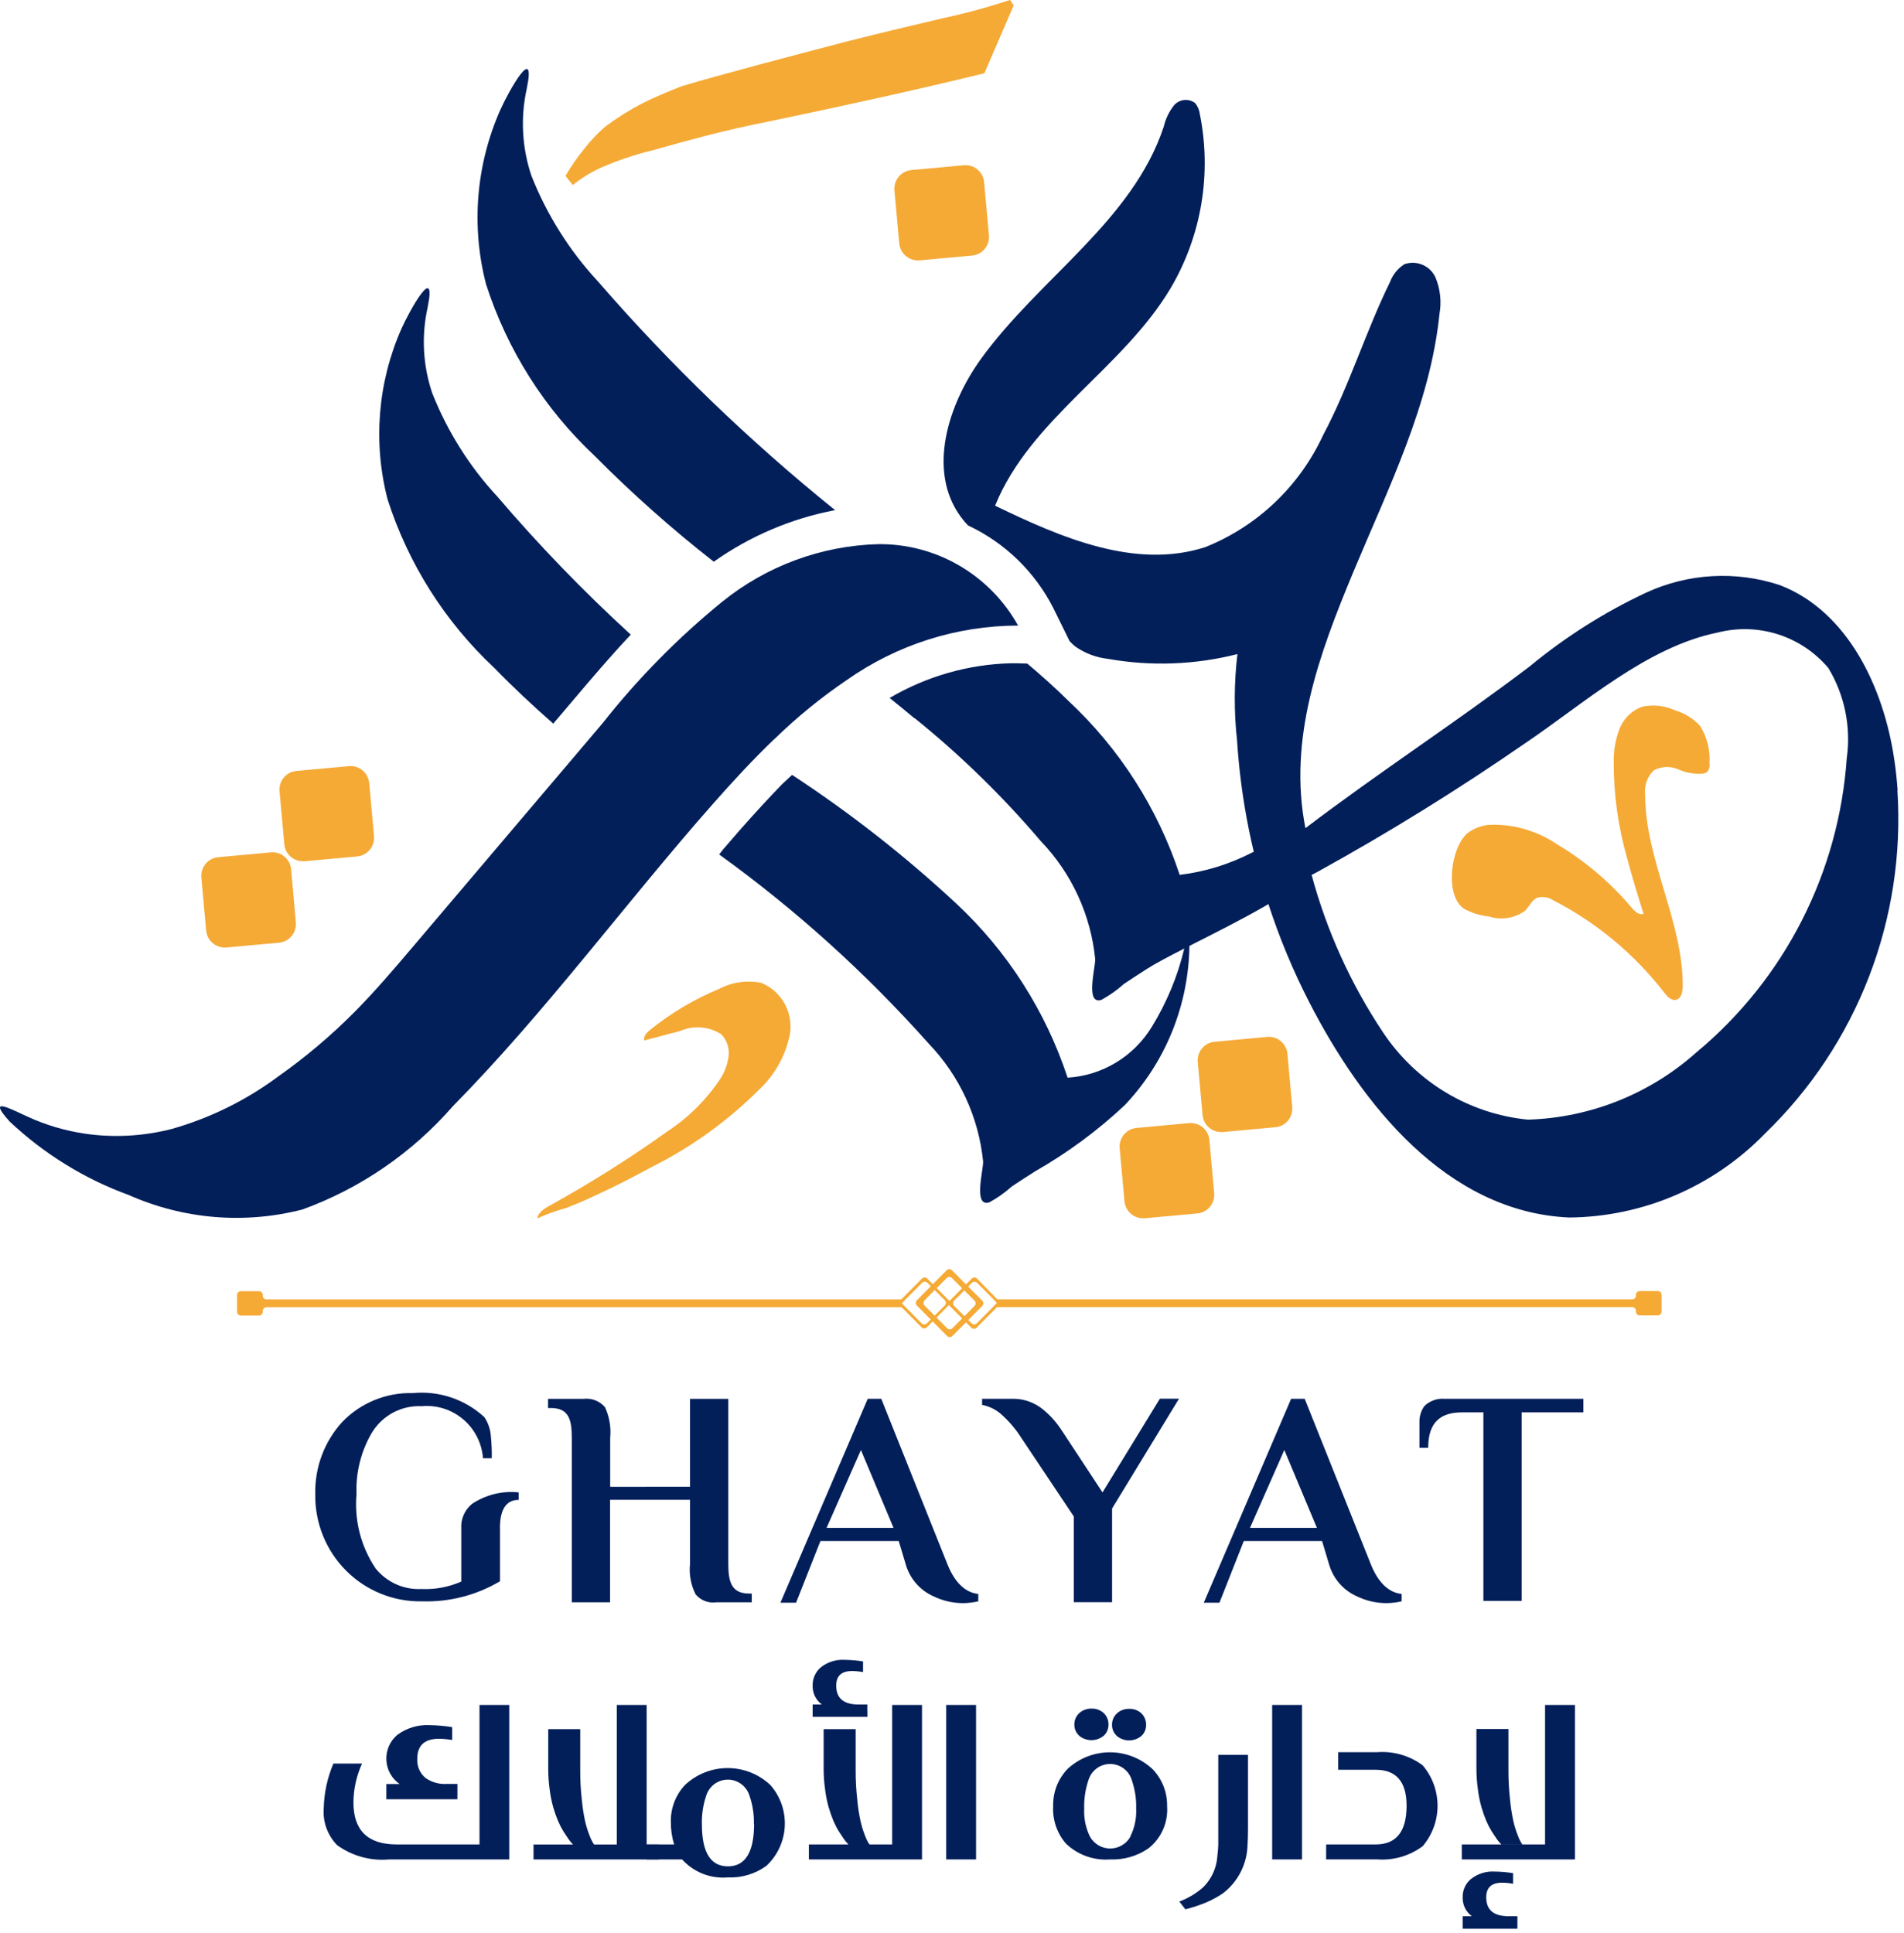 <svg width="65" height="66" viewBox="0 0 65 66" fill="none" xmlns="http://www.w3.org/2000/svg">
<g clip-path="url(#clip0_188_131)">
<path d="M17.385 58.203V63.476H13.288C12.656 63.535 12.025 63.362 11.51 62.99C11.347 62.824 11.222 62.624 11.143 62.405C11.064 62.186 11.033 61.952 11.052 61.719C11.065 61.198 11.177 60.683 11.382 60.204H12.359C12.169 60.621 12.069 61.074 12.066 61.533C12.066 62.488 12.559 62.965 13.543 62.965H16.37V58.203L17.385 58.203ZM15.615 61.422H13.189V60.903H13.643C13.509 60.81 13.399 60.688 13.32 60.545C13.241 60.403 13.197 60.244 13.19 60.081C13.182 59.918 13.213 59.755 13.278 59.606C13.344 59.457 13.443 59.325 13.568 59.221C13.89 58.985 14.284 58.869 14.682 58.893C14.935 58.897 15.187 58.92 15.437 58.96V59.4C15.287 59.373 15.135 59.359 14.983 59.358C14.491 59.358 14.245 59.587 14.245 60.043C14.237 60.167 14.259 60.292 14.309 60.406C14.358 60.52 14.434 60.62 14.53 60.699C14.742 60.845 14.996 60.915 15.252 60.899H15.616L15.615 61.422Z" fill="#021F5A"/>
<path d="M22.486 62.966V63.477H18.214V62.966H21.056V58.203H22.076V62.966H22.486ZM19.519 62.92C19.476 62.873 19.436 62.823 19.4 62.77L19.235 62.521C19.165 62.406 19.103 62.285 19.049 62.16C18.985 62.006 18.93 61.848 18.884 61.688C18.829 61.491 18.789 61.291 18.765 61.088C18.732 60.848 18.715 60.607 18.716 60.365V59.028H19.808V60.411C19.806 60.752 19.824 61.093 19.862 61.433C19.884 61.678 19.922 61.922 19.973 62.163C20.009 62.324 20.058 62.483 20.117 62.636C20.148 62.725 20.187 62.811 20.233 62.893L20.282 62.968H19.564L19.519 62.92Z" fill="#021F5A"/>
<path d="M26.302 60.939C26.642 61.326 26.818 61.833 26.791 62.349C26.764 62.865 26.537 63.351 26.158 63.7C25.776 63.974 25.314 64.112 24.846 64.09C24.556 64.115 24.265 64.073 23.994 63.967C23.724 63.86 23.481 63.692 23.286 63.476H22.077V62.965H23.014C22.937 62.715 22.899 62.455 22.902 62.193C22.897 61.96 22.938 61.728 23.022 61.511C23.106 61.293 23.232 61.095 23.393 60.927C23.79 60.559 24.31 60.355 24.85 60.358C25.39 60.36 25.908 60.567 26.302 60.939M25.737 62.275C25.746 61.951 25.698 61.627 25.593 61.321C25.547 61.157 25.45 61.013 25.315 60.91C25.18 60.808 25.016 60.752 24.848 60.752C24.679 60.752 24.515 60.808 24.38 60.91C24.246 61.013 24.148 61.157 24.102 61.321C24 61.63 23.952 61.955 23.962 62.28C23.962 63.235 24.258 63.712 24.849 63.713C25.441 63.714 25.739 63.236 25.744 62.28" fill="#021F5A"/>
<path d="M31.476 58.203V63.476H27.614V62.965H30.457V58.203L31.476 58.203ZM29.611 58.61H27.743V58.188H28.057C27.956 58.114 27.875 58.017 27.82 57.905C27.766 57.792 27.739 57.669 27.743 57.544C27.739 57.427 27.762 57.31 27.809 57.203C27.856 57.096 27.927 57.001 28.015 56.925C28.248 56.737 28.543 56.644 28.84 56.663C29.049 56.666 29.257 56.684 29.463 56.717V57.082C29.34 57.058 29.214 57.046 29.088 57.045C28.727 57.045 28.547 57.211 28.547 57.545C28.547 57.974 28.802 58.188 29.31 58.188H29.608L29.611 58.61ZM28.923 62.92C28.879 62.873 28.839 62.823 28.803 62.77L28.638 62.521C28.567 62.406 28.505 62.285 28.452 62.16C28.388 62.006 28.333 61.848 28.287 61.688C28.232 61.491 28.192 61.291 28.168 61.088C28.134 60.848 28.117 60.607 28.118 60.365V59.028H29.211V60.411C29.209 60.752 29.227 61.093 29.265 61.433C29.287 61.678 29.324 61.922 29.376 62.163C29.412 62.324 29.46 62.483 29.52 62.636C29.551 62.726 29.589 62.812 29.635 62.894L29.685 62.969H28.967L28.923 62.92Z" fill="#021F5A"/>
<path d="M33.321 58.203H32.302V63.476H33.321V58.203Z" fill="#021F5A"/>
<path d="M36.394 62.941C36.085 62.587 35.927 62.125 35.953 61.654C35.948 61.421 35.988 61.189 36.072 60.972C36.157 60.755 36.283 60.556 36.444 60.388C36.84 60.02 37.361 59.817 37.901 59.819C38.44 59.821 38.959 60.029 39.353 60.4C39.675 60.736 39.851 61.187 39.843 61.654C39.863 61.928 39.816 62.204 39.705 62.456C39.594 62.708 39.423 62.928 39.208 63.098C38.823 63.364 38.362 63.497 37.895 63.476C37.621 63.497 37.346 63.46 37.088 63.368C36.829 63.275 36.593 63.13 36.393 62.94M36.838 59.249C36.786 59.201 36.745 59.143 36.717 59.078C36.689 59.013 36.676 58.942 36.677 58.871C36.676 58.799 36.69 58.727 36.718 58.661C36.747 58.594 36.789 58.534 36.842 58.485C36.957 58.38 37.108 58.323 37.263 58.328C37.34 58.325 37.417 58.337 37.489 58.364C37.562 58.391 37.628 58.433 37.685 58.485C37.736 58.536 37.776 58.596 37.803 58.662C37.83 58.728 37.843 58.8 37.842 58.871C37.843 58.943 37.83 59.014 37.802 59.08C37.775 59.146 37.733 59.205 37.681 59.253C37.562 59.351 37.413 59.405 37.26 59.405C37.106 59.405 36.958 59.351 36.839 59.253M38.589 62.691C38.735 62.397 38.803 62.069 38.787 61.74C38.797 61.416 38.748 61.093 38.643 60.786C38.598 60.622 38.5 60.478 38.366 60.376C38.231 60.273 38.067 60.218 37.898 60.218C37.729 60.218 37.565 60.273 37.431 60.376C37.296 60.478 37.199 60.622 37.153 60.786C37.05 61.094 37.003 61.419 37.013 61.745C36.997 62.076 37.065 62.406 37.212 62.703C37.282 62.826 37.383 62.927 37.505 62.998C37.626 63.068 37.764 63.105 37.905 63.104C38.045 63.103 38.183 63.065 38.304 62.993C38.425 62.921 38.525 62.819 38.594 62.695M38.124 59.257C38.072 59.209 38.031 59.151 38.003 59.086C37.975 59.02 37.961 58.95 37.963 58.879C37.962 58.807 37.976 58.735 38.004 58.669C38.032 58.602 38.075 58.542 38.128 58.493C38.242 58.388 38.393 58.331 38.549 58.336C38.626 58.333 38.703 58.345 38.775 58.372C38.847 58.399 38.914 58.441 38.97 58.493C39.021 58.544 39.061 58.604 39.088 58.67C39.115 58.736 39.129 58.808 39.127 58.879C39.129 58.951 39.116 59.022 39.088 59.088C39.06 59.154 39.019 59.213 38.966 59.261C38.848 59.359 38.699 59.413 38.545 59.413C38.392 59.413 38.243 59.359 38.125 59.261" fill="#021F5A"/>
<path d="M40.261 64.915C40.427 64.851 40.588 64.772 40.74 64.678C40.862 64.6 40.978 64.513 41.086 64.416C41.36 64.14 41.527 63.775 41.557 63.386C41.577 63.214 41.587 63.077 41.59 62.975C41.59 62.898 41.59 62.746 41.59 62.518V59.907H42.605V62.423C42.605 62.645 42.6 62.823 42.59 62.959C42.585 63.286 42.507 63.608 42.359 63.9C42.212 64.191 41.999 64.445 41.739 64.641C41.568 64.755 41.387 64.853 41.199 64.936C40.961 65.035 40.717 65.117 40.468 65.18L40.261 64.915Z" fill="#021F5A"/>
<path d="M44.449 58.203H43.43V63.476H44.449V58.203Z" fill="#021F5A"/>
<path d="M45.274 62.965H46.963C47.667 62.965 48.019 62.525 48.019 61.645C48.019 60.825 47.667 60.416 46.963 60.416H45.684V59.816H47.005C47.562 59.771 48.118 59.93 48.568 60.264C48.896 60.648 49.076 61.138 49.076 61.645C49.076 62.151 48.896 62.641 48.568 63.025C48.118 63.359 47.563 63.519 47.005 63.474H45.272L45.274 62.965Z" fill="#021F5A"/>
<path d="M53.766 58.203V63.476H49.904V62.965H52.746V58.203L53.766 58.203ZM51.504 65.415H51.802V65.843H49.934V65.415H50.247C50.147 65.342 50.066 65.245 50.011 65.133C49.957 65.02 49.93 64.897 49.934 64.772C49.93 64.655 49.953 64.538 50 64.431C50.047 64.324 50.117 64.229 50.206 64.153C50.439 63.965 50.733 63.872 51.031 63.891C51.24 63.894 51.448 63.912 51.654 63.945V64.308C51.531 64.284 51.405 64.272 51.279 64.271C50.918 64.271 50.738 64.437 50.738 64.771C50.738 65.2 50.992 65.415 51.501 65.415M51.208 62.915C51.164 62.868 51.124 62.818 51.088 62.765L50.923 62.516C50.853 62.401 50.791 62.28 50.737 62.155C50.673 62.001 50.618 61.843 50.572 61.682C50.517 61.486 50.477 61.285 50.453 61.083C50.419 60.843 50.403 60.602 50.403 60.36V59.023H51.496V60.406C51.494 60.747 51.512 61.088 51.55 61.428C51.572 61.673 51.61 61.917 51.661 62.158C51.697 62.319 51.745 62.477 51.805 62.631C51.836 62.72 51.874 62.806 51.92 62.888L51.97 62.963H51.252L51.208 62.915Z" fill="#021F5A"/>
<path d="M30.879 44.396L30.78 44.496L30.879 44.596V44.627H9.098C9.081 44.627 9.064 44.631 9.048 44.637C9.033 44.644 9.019 44.653 9.007 44.665C8.995 44.677 8.986 44.691 8.979 44.707C8.973 44.723 8.969 44.739 8.969 44.756V44.781C8.969 44.816 8.956 44.848 8.932 44.873C8.908 44.897 8.875 44.91 8.841 44.91H8.222C8.188 44.91 8.156 44.897 8.132 44.873C8.108 44.848 8.094 44.816 8.094 44.781V44.206C8.094 44.172 8.108 44.139 8.132 44.115C8.156 44.091 8.188 44.078 8.222 44.078H8.841C8.875 44.078 8.908 44.091 8.932 44.115C8.956 44.139 8.969 44.172 8.969 44.206V44.231C8.969 44.248 8.973 44.265 8.979 44.281C8.986 44.297 8.995 44.311 9.007 44.323C9.019 44.335 9.033 44.344 9.048 44.351C9.064 44.357 9.081 44.36 9.098 44.36H30.878L30.879 44.396Z" fill="#F5AA36"/>
<path d="M56.724 44.203V44.777C56.724 44.812 56.711 44.844 56.687 44.868C56.663 44.893 56.63 44.906 56.596 44.906H55.977C55.943 44.906 55.91 44.893 55.886 44.868C55.862 44.844 55.849 44.812 55.849 44.777V44.752C55.849 44.718 55.835 44.685 55.811 44.661C55.787 44.637 55.755 44.623 55.721 44.623H33.963V44.559L34.037 44.484L33.963 44.409V44.358H55.721C55.755 44.358 55.787 44.345 55.811 44.321C55.835 44.297 55.849 44.264 55.849 44.229V44.203C55.849 44.168 55.862 44.136 55.886 44.111C55.91 44.087 55.943 44.074 55.977 44.074H56.596C56.63 44.074 56.663 44.087 56.687 44.111C56.711 44.136 56.724 44.168 56.724 44.203Z" fill="#F5AA36"/>
<path d="M33.355 43.648C33.331 43.624 33.298 43.61 33.264 43.61C33.231 43.61 33.198 43.624 33.174 43.648L32.975 43.848L32.412 44.414L32.335 44.494L33.159 45.324C33.171 45.336 33.185 45.346 33.201 45.352C33.217 45.359 33.233 45.362 33.25 45.362C33.267 45.362 33.284 45.359 33.299 45.352C33.315 45.346 33.329 45.336 33.341 45.324L34.036 44.624L34.084 44.576C34.108 44.552 34.121 44.52 34.121 44.485C34.121 44.451 34.108 44.419 34.084 44.394L33.355 43.648ZM33.057 45.064L32.925 44.931L32.576 44.582C32.564 44.57 32.554 44.556 32.548 44.54C32.542 44.525 32.538 44.508 32.538 44.491C32.538 44.474 32.542 44.457 32.548 44.441C32.554 44.426 32.564 44.411 32.576 44.399L32.923 44.05L33.055 43.918L33.178 43.794C33.202 43.77 33.235 43.756 33.269 43.756C33.302 43.756 33.335 43.77 33.359 43.794L34.038 44.477L33.964 44.552L33.348 45.174C33.336 45.186 33.322 45.196 33.306 45.202C33.291 45.209 33.274 45.212 33.257 45.212C33.24 45.212 33.223 45.209 33.208 45.202C33.192 45.196 33.178 45.186 33.166 45.174L33.057 45.064Z" fill="#F5AA36"/>
<path d="M33.051 43.919L32.978 43.846L32.499 43.364C32.488 43.352 32.473 43.342 32.458 43.336C32.442 43.329 32.425 43.326 32.408 43.326C32.392 43.326 32.375 43.329 32.359 43.336C32.344 43.342 32.33 43.352 32.318 43.364L31.772 43.913L31.301 44.388C31.277 44.413 31.264 44.445 31.264 44.479C31.264 44.513 31.277 44.546 31.301 44.57L32.333 45.608C32.344 45.62 32.359 45.63 32.374 45.636C32.39 45.643 32.407 45.646 32.423 45.646C32.44 45.646 32.457 45.643 32.473 45.636C32.488 45.63 32.502 45.62 32.514 45.608L32.98 45.139L33.053 45.066L33.532 44.584C33.544 44.572 33.553 44.558 33.56 44.542C33.566 44.527 33.569 44.51 33.569 44.493C33.569 44.476 33.566 44.459 33.56 44.443C33.553 44.428 33.544 44.413 33.532 44.401L33.051 43.919ZM32.514 45.342C32.502 45.354 32.488 45.364 32.473 45.37C32.457 45.377 32.44 45.38 32.423 45.38C32.407 45.38 32.39 45.377 32.374 45.37C32.359 45.364 32.344 45.354 32.333 45.342L31.979 44.986L31.906 44.913L31.566 44.57C31.542 44.546 31.528 44.513 31.528 44.479C31.528 44.445 31.542 44.413 31.566 44.388L31.904 44.045L31.977 43.972L32.318 43.63C32.33 43.618 32.344 43.608 32.359 43.601C32.375 43.595 32.392 43.592 32.408 43.592C32.425 43.592 32.442 43.595 32.458 43.601C32.473 43.608 32.488 43.618 32.499 43.63L32.92 44.053L33.268 44.401C33.28 44.413 33.29 44.428 33.296 44.443C33.303 44.459 33.306 44.476 33.306 44.493C33.306 44.51 33.303 44.527 33.296 44.542C33.29 44.558 33.28 44.572 33.268 44.584L32.514 45.342Z" fill="#F5AA36"/>
<path d="M32.414 44.411L31.976 43.971L31.844 43.838L31.655 43.648C31.643 43.636 31.629 43.626 31.613 43.619C31.598 43.613 31.581 43.61 31.564 43.61C31.547 43.61 31.53 43.613 31.515 43.619C31.499 43.626 31.485 43.636 31.473 43.648L30.778 44.347L30.73 44.395C30.706 44.42 30.693 44.452 30.693 44.486C30.693 44.52 30.706 44.553 30.73 44.577L30.765 44.612L31.46 45.312C31.484 45.336 31.517 45.35 31.551 45.35C31.584 45.35 31.617 45.336 31.641 45.312L31.84 45.112L31.972 44.979L32.396 44.552L32.474 44.472L32.414 44.411ZM31.644 45.175C31.62 45.199 31.587 45.213 31.554 45.213C31.52 45.213 31.487 45.199 31.463 45.175L30.784 44.491L30.883 44.391L31.479 43.792C31.491 43.779 31.505 43.77 31.521 43.763C31.536 43.757 31.553 43.754 31.57 43.754C31.587 43.754 31.604 43.757 31.619 43.763C31.635 43.77 31.649 43.779 31.661 43.792L31.909 44.041L32.252 44.384C32.264 44.396 32.274 44.411 32.28 44.426C32.287 44.442 32.29 44.459 32.29 44.476C32.29 44.493 32.287 44.51 32.28 44.525C32.274 44.541 32.264 44.555 32.252 44.567L31.644 45.175Z" fill="#F5AA36"/>
<path d="M17.07 52.158V53.98C16.263 54.459 15.336 54.697 14.399 54.666C13.919 54.675 13.443 54.586 12.998 54.404C12.553 54.224 12.149 53.954 11.81 53.613C11.47 53.272 11.203 52.865 11.023 52.417C10.843 51.97 10.755 51.49 10.763 51.008C10.741 50.097 11.071 49.214 11.683 48.543C11.994 48.22 12.368 47.966 12.782 47.796C13.196 47.626 13.64 47.545 14.087 47.557C14.53 47.514 14.976 47.564 15.398 47.705C15.82 47.847 16.208 48.076 16.536 48.378C16.667 48.574 16.743 48.8 16.758 49.035C16.783 49.283 16.793 49.533 16.788 49.782H16.49C16.47 49.526 16.4 49.277 16.284 49.049C16.168 48.821 16.008 48.618 15.813 48.453C15.619 48.288 15.393 48.163 15.15 48.086C14.907 48.009 14.652 47.981 14.398 48.004C14.058 47.987 13.72 48.063 13.42 48.223C13.12 48.384 12.868 48.623 12.691 48.915C12.322 49.547 12.142 50.273 12.171 51.006C12.091 51.902 12.322 52.8 12.824 53.545C13.013 53.778 13.254 53.963 13.527 54.085C13.8 54.206 14.098 54.261 14.397 54.245C14.86 54.265 15.322 54.178 15.747 53.991V52.184C15.736 52.026 15.763 51.868 15.825 51.723C15.887 51.577 15.983 51.449 16.104 51.347C16.574 51.028 17.142 50.886 17.706 50.947V51.202C17.261 51.202 17.068 51.56 17.068 52.157" fill="#021F5A"/>
<path d="M23.557 50.754V47.754H24.863V53.384C24.863 53.984 24.962 54.4 25.575 54.4H25.664V54.699H24.462C24.33 54.719 24.196 54.705 24.071 54.658C23.947 54.611 23.836 54.533 23.75 54.431C23.585 54.108 23.518 53.745 23.557 53.385V51.199H20.826V54.698H19.52V49.083C19.52 48.471 19.421 48.067 18.808 48.067H18.709V47.753H19.926C20.061 47.737 20.198 47.755 20.325 47.804C20.451 47.854 20.564 47.934 20.653 48.037C20.804 48.364 20.866 48.725 20.831 49.083V50.755L23.557 50.754Z" fill="#021F5A"/>
<path d="M30.086 47.752L32.343 53.397C32.58 53.997 32.939 54.368 33.397 54.413V54.666C33.236 54.703 33.072 54.723 32.907 54.727C32.542 54.732 32.181 54.65 31.854 54.487C31.628 54.385 31.428 54.235 31.267 54.047C31.105 53.858 30.986 53.637 30.919 53.398L30.681 52.606H28.009L27.177 54.712H26.643L29.623 47.752H30.086ZM29.391 49.5L28.218 52.158H30.504L29.391 49.5Z" fill="#021F5A"/>
<path d="M36.273 48.872L37.638 50.947L39.597 47.748H40.25L37.965 51.496V54.696H36.658V51.769L34.863 49.081C34.689 48.806 34.479 48.554 34.239 48.334C34.044 48.141 33.796 48.011 33.527 47.96V47.751H34.625C34.988 47.759 35.338 47.891 35.618 48.124C35.875 48.336 36.095 48.588 36.271 48.871" fill="#021F5A"/>
<path d="M44.541 47.752L46.797 53.397C47.034 53.997 47.393 54.368 47.85 54.413V54.666C47.689 54.703 47.525 54.723 47.36 54.727C46.995 54.732 46.634 54.65 46.306 54.487C46.081 54.385 45.881 54.235 45.719 54.047C45.558 53.858 45.439 53.637 45.371 53.398L45.134 52.606H42.462L41.631 54.712H41.096L44.077 47.752H44.541ZM43.845 49.5L42.673 52.158H44.958L43.845 49.5Z" fill="#021F5A"/>
<path d="M49.32 47.752H54.054V48.215H51.947V54.651H50.641V48.215H49.914C49.201 48.215 48.756 48.529 48.756 49.425H48.458V48.573C48.448 48.371 48.506 48.172 48.621 48.006C48.711 47.915 48.821 47.846 48.941 47.802C49.061 47.758 49.189 47.741 49.316 47.752" fill="#021F5A"/>
<path d="M33.605 2.502C32.402 2.795 31.19 3.076 29.968 3.347C28.746 3.618 27.534 3.878 26.331 4.129C25.502 4.295 24.766 4.461 24.123 4.629C23.48 4.796 22.869 4.963 22.289 5.129C21.683 5.275 21.09 5.474 20.517 5.723C20.172 5.88 19.849 6.08 19.553 6.317L19.305 6.004C19.497 5.674 19.715 5.36 19.957 5.066C20.17 4.791 20.409 4.54 20.673 4.315C21.066 4.021 21.482 3.76 21.917 3.533C22.29 3.345 22.746 3.147 23.285 2.939C23.99 2.731 24.851 2.491 25.868 2.219C26.884 1.947 27.869 1.687 28.822 1.438C29.981 1.146 31.101 0.875 32.179 0.624C32.957 0.457 33.725 0.248 34.48 -0.002L34.605 0.186L33.605 2.502Z" fill="#F5AA36"/>
<path d="M21.533 21.667C20.856 22.384 20.224 23.128 19.603 23.861L18.887 24.703C18.192 24.093 17.515 23.46 16.87 22.797C15.19 21.225 13.938 19.246 13.232 17.049C12.729 15.11 12.895 13.056 13.703 11.225C13.969 10.625 14.922 8.905 14.598 10.501C14.382 11.473 14.438 12.486 14.759 13.428C15.276 14.732 16.029 15.928 16.981 16.954C18.402 18.618 19.923 20.192 21.536 21.667" fill="#021F5A"/>
<path d="M40.605 32.292C40.577 34.322 39.787 36.266 38.392 37.733C37.466 38.6 36.442 39.356 35.342 39.984C35.074 40.155 34.806 40.325 34.542 40.502C34.308 40.712 34.051 40.895 33.776 41.045C33.219 41.23 33.569 39.952 33.563 39.655C33.411 38.14 32.756 36.721 31.705 35.627C29.561 33.219 27.163 31.053 24.552 29.17C24.595 29.113 24.637 29.056 24.683 29C24.881 28.77 25.08 28.54 25.279 28.312C25.809 27.712 26.272 27.212 26.696 26.774C26.698 26.771 26.7 26.769 26.703 26.767C26.815 26.661 26.927 26.556 27.041 26.453C29.027 27.755 30.901 29.223 32.642 30.842C34.388 32.469 35.697 34.515 36.446 36.789C37.03 36.754 37.598 36.577 38.099 36.273C38.601 35.97 39.022 35.548 39.327 35.045C39.832 34.222 40.204 33.324 40.429 32.384C40.436 32.362 40.441 32.339 40.447 32.317C40.498 32.137 40.547 31.956 40.596 31.777C40.602 31.949 40.605 32.122 40.602 32.295" fill="#021F5A"/>
<path d="M41.059 38.486C40.995 38.432 40.921 38.391 40.841 38.366C40.761 38.341 40.678 38.332 40.594 38.34L38.798 38.505C38.715 38.513 38.635 38.537 38.561 38.576C38.487 38.615 38.422 38.668 38.368 38.733C38.315 38.797 38.275 38.872 38.25 38.952C38.225 39.032 38.216 39.116 38.224 39.2L38.388 41.008C38.403 41.167 38.475 41.314 38.592 41.422C38.709 41.529 38.862 41.589 39.02 41.589H39.078L40.875 41.424C40.958 41.417 41.04 41.393 41.114 41.353C41.188 41.314 41.254 41.26 41.307 41.195C41.361 41.13 41.401 41.055 41.425 40.974C41.45 40.893 41.458 40.809 41.45 40.724L41.286 38.917C41.279 38.833 41.255 38.752 41.216 38.678C41.177 38.603 41.124 38.538 41.059 38.484" fill="#F5AA36"/>
<path d="M43.952 35.976C43.944 35.892 43.92 35.811 43.881 35.737C43.842 35.663 43.789 35.597 43.725 35.543C43.661 35.489 43.587 35.449 43.508 35.424C43.428 35.399 43.344 35.39 43.261 35.398L41.464 35.563C41.381 35.571 41.3 35.595 41.226 35.634C41.152 35.673 41.087 35.726 41.034 35.791C40.98 35.855 40.94 35.93 40.916 36.01C40.891 36.09 40.882 36.174 40.89 36.258L41.054 38.065C41.068 38.224 41.141 38.371 41.258 38.479C41.374 38.586 41.527 38.646 41.685 38.646H41.744L43.54 38.481C43.623 38.474 43.704 38.45 43.778 38.411C43.852 38.372 43.918 38.318 43.971 38.254C44.025 38.189 44.065 38.115 44.09 38.035C44.114 37.954 44.123 37.87 44.115 37.786L43.952 35.976Z" fill="#F5AA36"/>
<path d="M33.596 6.219C33.589 6.136 33.565 6.054 33.526 5.98C33.487 5.906 33.434 5.84 33.37 5.786C33.306 5.733 33.232 5.692 33.152 5.667C33.073 5.643 32.989 5.634 32.906 5.641L31.11 5.806C31.026 5.814 30.946 5.838 30.872 5.877C30.798 5.916 30.733 5.969 30.679 6.034C30.626 6.099 30.586 6.173 30.561 6.253C30.537 6.333 30.528 6.418 30.535 6.501L30.699 8.309C30.714 8.467 30.787 8.615 30.904 8.722C31.02 8.829 31.173 8.889 31.331 8.889H31.39L33.187 8.724C33.27 8.717 33.352 8.692 33.426 8.653C33.5 8.614 33.565 8.56 33.619 8.495C33.672 8.43 33.712 8.355 33.737 8.274C33.761 8.193 33.77 8.109 33.761 8.025L33.596 6.219Z" fill="#F5AA36"/>
<path d="M56.116 31.195C55.96 31.256 55.807 31.11 55.699 30.982C54.98 30.129 54.125 29.402 53.169 28.831C52.494 28.368 51.691 28.131 50.874 28.155C50.594 28.172 50.325 28.272 50.1 28.441C49.524 28.914 49.306 30.59 49.986 31.026C50.246 31.169 50.532 31.257 50.828 31.285C51.034 31.352 51.253 31.37 51.468 31.336C51.682 31.303 51.886 31.219 52.063 31.092C52.211 30.941 52.298 30.714 52.496 30.64C52.588 30.619 52.684 30.617 52.777 30.634C52.87 30.651 52.958 30.687 53.037 30.74C54.509 31.498 55.797 32.571 56.812 33.883C56.917 34.019 57.062 34.173 57.227 34.13C57.392 34.087 57.446 33.856 57.447 33.673C57.457 31.444 56.168 29.367 56.163 27.137C56.144 26.985 56.161 26.83 56.212 26.684C56.262 26.539 56.346 26.408 56.455 26.3C56.583 26.231 56.726 26.191 56.871 26.185C57.017 26.179 57.163 26.206 57.296 26.265C57.564 26.384 57.857 26.433 58.149 26.407C58.2 26.399 58.247 26.378 58.287 26.345C58.318 26.305 58.34 26.259 58.352 26.21C58.365 26.161 58.367 26.11 58.358 26.061C58.389 25.612 58.278 25.165 58.041 24.784C57.812 24.533 57.52 24.35 57.196 24.254C56.839 24.087 56.438 24.043 56.053 24.128C55.88 24.192 55.722 24.293 55.59 24.422C55.459 24.552 55.356 24.709 55.288 24.882C55.155 25.229 55.087 25.598 55.09 25.97C55.083 27.091 55.236 28.207 55.545 29.285C55.713 29.925 55.91 30.56 56.107 31.19" fill="#F5AA36"/>
<path d="M26.011 33.557C25.516 33.452 25.001 33.523 24.552 33.757C23.704 34.109 22.91 34.58 22.194 35.157L22.188 35.162C22.077 35.253 21.958 35.38 21.995 35.518L23.22 35.196C23.446 35.096 23.694 35.054 23.94 35.075C24.187 35.095 24.424 35.178 24.631 35.314C24.723 35.413 24.792 35.53 24.834 35.659C24.876 35.787 24.89 35.923 24.873 36.058C24.839 36.326 24.746 36.584 24.6 36.812C24.139 37.513 23.543 38.114 22.848 38.579C21.53 39.524 20.157 40.39 18.738 41.172C18.565 41.272 18.372 41.396 18.341 41.595C18.657 41.449 18.985 41.33 19.322 41.24C19.667 41.107 20.008 40.961 20.344 40.801C20.997 40.502 21.636 40.173 22.269 39.829C23.626 39.147 24.865 38.251 25.939 37.173C26.465 36.675 26.824 36.023 26.965 35.31C27.025 34.953 26.963 34.587 26.79 34.269C26.617 33.952 26.343 33.703 26.012 33.562" fill="#F5AA36"/>
<path d="M64.782 26.979C64.757 26.624 64.72 26.27 64.667 25.92C64.302 23.457 63.078 20.87 60.768 19.977C59.265 19.477 57.63 19.569 56.192 20.234C54.77 20.9 53.438 21.744 52.227 22.745C49.692 24.67 47.099 26.345 44.565 28.272C43.968 25.232 45.019 22.359 46.211 19.502C47.403 16.644 48.826 13.803 49.141 10.724C49.217 10.301 49.17 9.865 49.005 9.469C48.915 9.275 48.757 9.122 48.561 9.039C48.365 8.955 48.145 8.949 47.944 9.019C47.72 9.163 47.548 9.375 47.454 9.625C46.616 11.333 46.063 13.175 45.169 14.854C44.362 16.6 42.922 17.969 41.143 18.679C38.758 19.448 36.223 18.353 33.971 17.263C35.177 14.292 38.332 12.585 39.969 9.829C41.017 8.045 41.371 5.933 40.962 3.902C40.946 3.761 40.889 3.627 40.799 3.518C40.692 3.437 40.557 3.4 40.424 3.414C40.29 3.429 40.167 3.494 40.079 3.596C39.911 3.808 39.792 4.055 39.73 4.32C38.665 7.544 35.474 9.502 33.489 12.252C32.357 13.821 31.654 16.072 32.794 17.636C32.87 17.741 32.954 17.842 33.044 17.936C34.3 18.523 35.325 19.515 35.957 20.754L36.513 21.885C36.574 21.953 36.64 22.016 36.712 22.073C37.041 22.302 37.42 22.446 37.818 22.491C39.288 22.752 40.796 22.697 42.244 22.329C42.128 23.306 42.123 24.294 42.231 25.272C42.296 26.295 42.431 27.312 42.634 28.317C42.686 28.572 42.742 28.825 42.802 29.078L42.732 29.111C41.962 29.506 41.13 29.762 40.273 29.866C39.524 27.593 38.215 25.548 36.469 23.921C36.02 23.477 35.551 23.058 35.07 22.653L34.711 22.642H34.512C33.055 22.679 31.63 23.087 30.371 23.827C30.655 24.055 30.937 24.285 31.217 24.52L31.224 24.515C32.787 25.776 34.228 27.182 35.531 28.714C36.583 29.808 37.238 31.228 37.389 32.743C37.395 33.043 37.044 34.317 37.602 34.133C37.877 33.982 38.134 33.8 38.368 33.59C38.632 33.411 38.9 33.241 39.163 33.07C39.448 32.889 39.898 32.652 40.421 32.385L40.596 32.296C41.424 31.875 42.402 31.387 43.194 30.927L43.302 30.863C43.678 32.019 44.145 33.143 44.701 34.223C46.477 37.675 49.377 41.377 53.574 41.563C54.82 41.552 56.052 41.293 57.198 40.801C58.345 40.309 59.383 39.594 60.254 38.697C61.811 37.195 63.023 35.368 63.804 33.344C64.585 31.321 64.916 29.15 64.775 26.984M63.047 25.863C62.916 27.801 62.394 29.692 61.514 31.42C60.633 33.149 59.411 34.679 57.923 35.917C56.331 37.342 54.291 38.157 52.161 38.222C51.169 38.125 50.211 37.807 49.355 37.292C48.5 36.776 47.769 36.077 47.215 35.243C46.117 33.597 45.293 31.782 44.777 29.869C44.85 29.829 44.922 29.793 44.996 29.753C47.421 28.415 49.777 26.955 52.057 25.379C54.062 24.028 56.222 22.08 58.642 21.593C59.322 21.42 60.035 21.442 60.703 21.656C61.37 21.87 61.964 22.268 62.418 22.805C62.97 23.722 63.193 24.801 63.049 25.863" fill="#021F5A"/>
<path d="M26.451 25.218C27.208 24.48 28.029 23.811 28.903 23.218C30.618 22.009 32.661 21.359 34.756 21.355C34.282 20.504 33.589 19.797 32.75 19.308C31.911 18.819 30.956 18.566 29.987 18.576C28.038 18.627 26.161 19.322 24.643 20.552C23.139 21.778 21.773 23.166 20.57 24.691L14.112 32.301C13.466 33.062 12.82 33.822 12.119 34.531C11.306 35.351 10.423 36.097 9.48 36.761C8.391 37.567 7.167 38.17 5.866 38.539C4.899 38.788 3.894 38.844 2.906 38.702C2.234 38.603 1.579 38.411 0.961 38.129C0.323 37.839 -0.458 37.411 0.333 38.29C1.506 39.393 2.888 40.246 4.397 40.796C6.263 41.624 8.35 41.798 10.325 41.289C12.306 40.569 14.073 39.355 15.462 37.762C18.641 34.533 21.329 30.856 24.327 27.456C25.008 26.684 25.707 25.925 26.45 25.214" fill="#021F5A"/>
<path d="M9.71 29.243C9.646 29.189 9.572 29.148 9.492 29.123C9.412 29.098 9.329 29.09 9.246 29.098L7.449 29.263C7.366 29.27 7.285 29.294 7.211 29.333C7.137 29.372 7.072 29.425 7.018 29.49C6.965 29.555 6.925 29.629 6.9 29.709C6.875 29.79 6.866 29.874 6.874 29.957L7.038 31.765C7.052 31.924 7.125 32.071 7.242 32.179C7.359 32.286 7.512 32.346 7.67 32.346H7.728L9.525 32.181C9.608 32.173 9.69 32.149 9.764 32.11C9.838 32.071 9.904 32.017 9.957 31.952C10.011 31.887 10.051 31.812 10.075 31.731C10.1 31.65 10.108 31.565 10.1 31.481L9.939 29.679C9.932 29.595 9.908 29.514 9.869 29.439C9.83 29.365 9.777 29.299 9.713 29.246" fill="#F5AA36"/>
<path d="M12.604 26.731C12.596 26.648 12.572 26.567 12.533 26.492C12.494 26.418 12.441 26.352 12.377 26.299C12.313 26.245 12.239 26.204 12.16 26.18C12.08 26.155 11.996 26.146 11.913 26.154L10.117 26.319C10.034 26.326 9.953 26.35 9.879 26.389C9.805 26.428 9.74 26.482 9.687 26.546C9.633 26.611 9.593 26.685 9.568 26.765C9.544 26.846 9.535 26.93 9.543 27.013L9.707 28.821C9.721 28.979 9.794 29.127 9.911 29.234C10.028 29.342 10.18 29.401 10.338 29.402H10.397L12.193 29.237C12.361 29.221 12.516 29.139 12.624 29.009C12.732 28.879 12.784 28.711 12.768 28.542L12.604 26.731Z" fill="#F5AA36"/>
<path d="M28.509 17.415C27.019 17.698 25.607 18.298 24.367 19.176C22.938 18.058 21.579 16.851 20.3 15.562C18.589 13.958 17.313 11.941 16.593 9.702C16.08 7.726 16.25 5.633 17.073 3.766C17.344 3.151 18.316 1.403 17.982 3.03C17.763 4.021 17.82 5.053 18.147 6.013C18.675 7.342 19.442 8.56 20.412 9.606C22.876 12.445 25.585 15.058 28.509 17.415" fill="#021F5A"/>
</g>
<defs>
<clipPath id="clip0_188_131">
<rect width="64.817" height="65.842" fill="white"/>
</clipPath>
</defs>
</svg>
